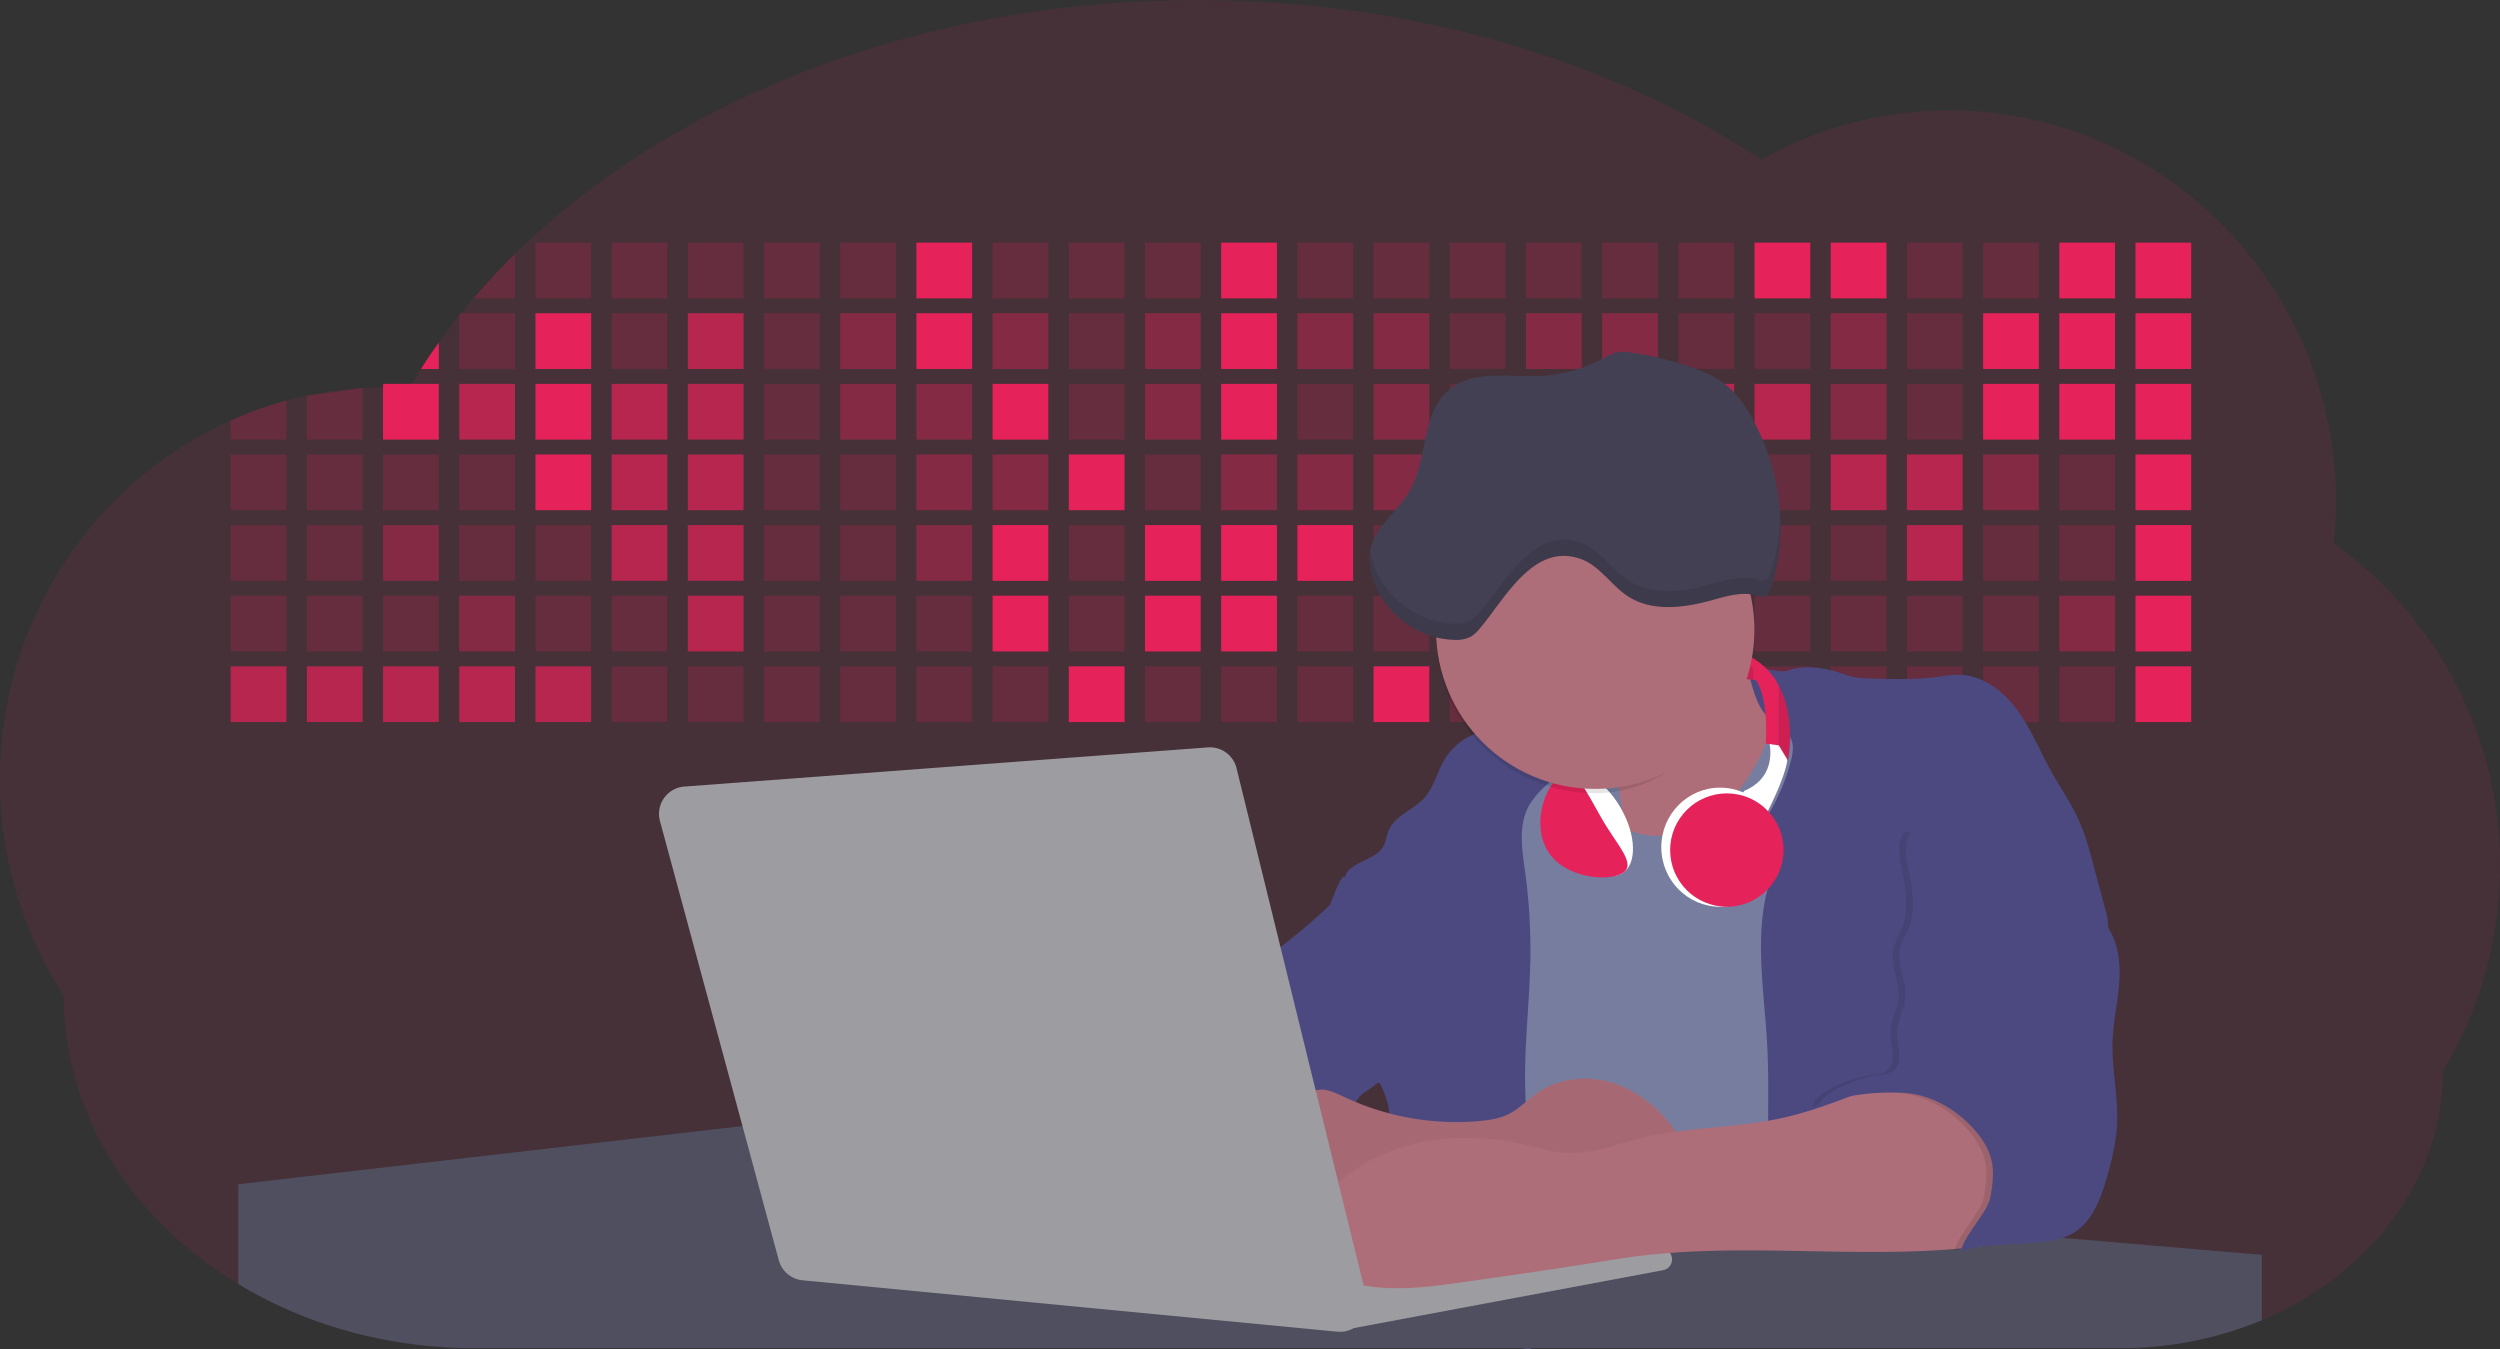 <svg id="aa7bae02-e79e-4d6b-a496-aba15f39787c" data-name="Layer 1" xmlns="http://www.w3.org/2000/svg" width="1144" height="617.32" viewBox="0 0 1144 617.32"><rect x="0" y="0" width="1144" height="617.32" fill="#333333" stroke="none"/><title>developer activity</title><path d="M1172,537.57a181.92,181.92,0,0,1-6.85,49.6,180.06,180.06,0,0,1-19.27,44.28c0,50.1-33.82,93.4-82.91,114a167.3,167.3,0,0,1-64.73,12.8H245.17c-40.25,0-77.55-10.86-108.14-29.36A185.76,185.76,0,0,1,112.2,711c-34-29.22-55.08-69.6-55.08-114.2A180.5,180.5,0,0,1,28,498.08c0-73.36,43.39-136.44,105.55-164.29a174.52,174.52,0,0,1,25.51-9.12q4.63-1.26,9.36-2.26a175.39,175.39,0,0,1,25.51-3.5q4.65-.29,9.35-.33H205c3.46,0,6.89.12,10.3.32l1.12-1.9q2.06-3.44,4.22-6.81,3.9-6.14,8.18-12.1,4.48-6.29,9.35-12.38l.83-1q2.76-3.44,5.64-6.8,9-10.49,19-20.35c72.11-70.68,185.08-116.18,312.08-116.18,98.82,0,189.15,27.55,258.34,73.07A174.18,174.18,0,0,1,920,191.86c97.74,0,177,80.37,177,179.51a184.9,184.9,0,0,1-1,18.78A180,180,0,0,1,1172,537.57Z" transform="translate(-28 -141.34)" fill="#e6225b" opacity="0.1"/><path d="M263.66,257.52v20.35h-19Q253.59,267.39,263.66,257.52Z" transform="translate(-28 -141.34)" fill="#e6225b" opacity="0.2"/><rect x="245.02" y="111.02" width="25.51" height="25.51" fill="#e6225b" opacity="0.2"/><rect x="279.88" y="111.02" width="25.51" height="25.51" fill="#e6225b" opacity="0.2"/><rect x="314.75" y="111.02" width="25.51" height="25.51" fill="#e6225b" opacity="0.2"/><rect x="349.61" y="111.02" width="25.51" height="25.51" fill="#e6225b" opacity="0.2"/><rect x="384.48" y="111.02" width="25.51" height="25.51" fill="#e6225b" opacity="0.2"/><rect x="419.35" y="111.02" width="25.51" height="25.51" fill="#e6225b"/><rect x="454.21" y="111.02" width="25.51" height="25.51" fill="#e6225b" opacity="0.2"/><rect x="489.08" y="111.02" width="25.51" height="25.51" fill="#e6225b" opacity="0.2"/><rect x="523.94" y="111.02" width="25.51" height="25.51" fill="#e6225b" opacity="0.2"/><rect x="558.81" y="111.02" width="25.51" height="25.51" fill="#e6225b"/><rect x="593.68" y="111.02" width="25.51" height="25.51" fill="#e6225b" opacity="0.2"/><rect x="628.54" y="111.02" width="25.51" height="25.51" fill="#e6225b" opacity="0.2"/><rect x="663.41" y="111.02" width="25.51" height="25.51" fill="#e6225b" opacity="0.2"/><rect x="698.28" y="111.02" width="25.51" height="25.51" fill="#e6225b" opacity="0.2"/><rect x="733.14" y="111.02" width="25.51" height="25.51" fill="#e6225b" opacity="0.2"/><rect x="768.01" y="111.02" width="25.51" height="25.51" fill="#e6225b" opacity="0.2"/><rect x="802.87" y="111.02" width="25.51" height="25.51" fill="#e6225b"/><rect x="837.74" y="111.02" width="25.51" height="25.51" fill="#e6225b"/><rect x="872.61" y="111.02" width="25.51" height="25.51" fill="#e6225b" opacity="0.2"/><rect x="907.47" y="111.02" width="25.51" height="25.51" fill="#e6225b" opacity="0.2"/><rect x="942.34" y="111.02" width="25.51" height="25.51" fill="#e6225b"/><rect x="977.2" y="111.02" width="25.51" height="25.51" fill="#e6225b"/><path d="M228.8,298.08v12.1h-8.18Q224.52,304,228.8,298.08Z" transform="translate(-28 -141.34)" fill="#e6225b"/><rect x="210.15" y="143.33" width="25.51" height="25.51" fill="#e6225b" opacity="0.2"/><rect x="245.02" y="143.33" width="25.51" height="25.51" fill="#e6225b"/><rect x="279.88" y="143.33" width="25.51" height="25.51" fill="#e6225b" opacity="0.2"/><rect x="314.75" y="143.33" width="25.51" height="25.51" fill="#e6225b" opacity="0.7"/><rect x="349.61" y="143.33" width="25.51" height="25.51" fill="#e6225b" opacity="0.2"/><rect x="384.48" y="143.33" width="25.51" height="25.51" fill="#e6225b" opacity="0.4"/><rect x="419.35" y="143.33" width="25.51" height="25.51" fill="#e6225b"/><rect x="454.21" y="143.33" width="25.51" height="25.51" fill="#e6225b" opacity="0.4"/><rect x="489.08" y="143.33" width="25.51" height="25.51" fill="#e6225b" opacity="0.2"/><rect x="523.94" y="143.33" width="25.51" height="25.51" fill="#e6225b" opacity="0.4"/><rect x="558.81" y="143.33" width="25.51" height="25.51" fill="#e6225b"/><rect x="593.68" y="143.33" width="25.51" height="25.51" fill="#e6225b" opacity="0.4"/><rect x="628.54" y="143.33" width="25.51" height="25.51" fill="#e6225b" opacity="0.4"/><rect x="663.41" y="143.33" width="25.51" height="25.51" fill="#e6225b" opacity="0.2"/><rect x="698.28" y="143.33" width="25.51" height="25.51" fill="#e6225b" opacity="0.4"/><rect x="733.14" y="143.33" width="25.51" height="25.51" fill="#e6225b" opacity="0.4"/><rect x="768.01" y="143.33" width="25.51" height="25.51" fill="#e6225b" opacity="0.2"/><rect x="802.87" y="143.33" width="25.51" height="25.51" fill="#e6225b" opacity="0.2"/><rect x="837.74" y="143.33" width="25.51" height="25.51" fill="#e6225b" opacity="0.4"/><rect x="872.61" y="143.33" width="25.51" height="25.51" fill="#e6225b" opacity="0.2"/><rect x="907.47" y="143.33" width="25.51" height="25.51" fill="#e6225b"/><rect x="942.34" y="143.33" width="25.51" height="25.51" fill="#e6225b"/><rect x="977.2" y="143.33" width="25.51" height="25.51" fill="#e6225b"/><path d="M159.06,324.67V342.5H133.55v-8.71A174.52,174.52,0,0,1,159.06,324.67Z" transform="translate(-28 -141.34)" fill="#e6225b" opacity="0.2"/><polygon points="165.93 177.57 165.93 201.16 140.42 201.16 140.42 181.07 165.93 177.57" fill="#e6225b" opacity="0.2"/><rect x="175.28" y="175.65" width="25.51" height="25.51" fill="#e6225b"/><rect x="210.15" y="175.65" width="25.51" height="25.51" fill="#e6225b" opacity="0.7"/><rect x="245.02" y="175.65" width="25.51" height="25.51" fill="#e6225b"/><rect x="279.88" y="175.65" width="25.51" height="25.51" fill="#e6225b" opacity="0.7"/><rect x="314.75" y="175.65" width="25.51" height="25.51" fill="#e6225b" opacity="0.7"/><rect x="349.61" y="175.65" width="25.51" height="25.51" fill="#e6225b" opacity="0.2"/><rect x="384.48" y="175.65" width="25.51" height="25.51" fill="#e6225b" opacity="0.4"/><rect x="419.35" y="175.65" width="25.51" height="25.51" fill="#e6225b" opacity="0.4"/><rect x="454.21" y="175.65" width="25.51" height="25.51" fill="#e6225b"/><rect x="489.08" y="175.65" width="25.51" height="25.51" fill="#e6225b" opacity="0.2"/><rect x="523.94" y="175.65" width="25.51" height="25.51" fill="#e6225b" opacity="0.4"/><rect x="558.81" y="175.65" width="25.51" height="25.51" fill="#e6225b"/><rect x="593.68" y="175.65" width="25.51" height="25.51" fill="#e6225b" opacity="0.2"/><rect x="628.54" y="175.65" width="25.51" height="25.51" fill="#e6225b" opacity="0.4"/><rect x="663.41" y="175.65" width="25.51" height="25.51" fill="#e6225b" opacity="0.2"/><rect x="698.28" y="175.65" width="25.51" height="25.51" fill="#e6225b"/><rect x="733.14" y="175.65" width="25.51" height="25.51" fill="#e6225b" opacity="0.2"/><rect x="768.01" y="175.65" width="25.51" height="25.51" fill="#e6225b" opacity="0.7"/><rect x="802.87" y="175.65" width="25.51" height="25.51" fill="#e6225b" opacity="0.7"/><rect x="837.74" y="175.65" width="25.51" height="25.51" fill="#e6225b" opacity="0.4"/><rect x="872.61" y="175.65" width="25.51" height="25.51" fill="#e6225b" opacity="0.2"/><rect x="907.47" y="175.65" width="25.51" height="25.51" fill="#e6225b"/><rect x="942.34" y="175.65" width="25.51" height="25.51" fill="#e6225b"/><rect x="977.2" y="175.65" width="25.51" height="25.51" fill="#e6225b"/><rect x="105.55" y="207.96" width="25.51" height="25.51" fill="#e6225b" opacity="0.2"/><rect x="140.42" y="207.96" width="25.51" height="25.51" fill="#e6225b" opacity="0.2"/><rect x="175.28" y="207.96" width="25.51" height="25.51" fill="#e6225b" opacity="0.2"/><rect x="210.15" y="207.96" width="25.51" height="25.51" fill="#e6225b" opacity="0.2"/><rect x="245.02" y="207.96" width="25.51" height="25.51" fill="#e6225b"/><rect x="279.88" y="207.96" width="25.51" height="25.51" fill="#e6225b" opacity="0.7"/><rect x="314.75" y="207.96" width="25.51" height="25.51" fill="#e6225b" opacity="0.7"/><rect x="349.61" y="207.96" width="25.51" height="25.51" fill="#e6225b" opacity="0.2"/><rect x="384.48" y="207.96" width="25.51" height="25.51" fill="#e6225b" opacity="0.2"/><rect x="419.35" y="207.96" width="25.51" height="25.51" fill="#e6225b" opacity="0.4"/><rect x="454.21" y="207.96" width="25.51" height="25.51" fill="#e6225b" opacity="0.4"/><rect x="489.08" y="207.96" width="25.51" height="25.51" fill="#e6225b"/><rect x="523.94" y="207.96" width="25.51" height="25.51" fill="#e6225b" opacity="0.2"/><rect x="558.81" y="207.96" width="25.51" height="25.51" fill="#e6225b" opacity="0.4"/><rect x="593.68" y="207.96" width="25.51" height="25.51" fill="#e6225b" opacity="0.4"/><rect x="628.54" y="207.96" width="25.51" height="25.51" fill="#e6225b" opacity="0.4"/><rect x="663.41" y="207.96" width="25.51" height="25.51" fill="#e6225b" opacity="0.4"/><rect x="698.28" y="207.96" width="25.51" height="25.51" fill="#e6225b" opacity="0.2"/><rect x="733.14" y="207.96" width="25.51" height="25.51" fill="#e6225b" opacity="0.2"/><rect x="768.01" y="207.96" width="25.51" height="25.51" fill="#e6225b" opacity="0.2"/><rect x="802.87" y="207.96" width="25.51" height="25.51" fill="#e6225b" opacity="0.2"/><rect x="837.74" y="207.96" width="25.51" height="25.51" fill="#e6225b" opacity="0.7"/><rect x="872.61" y="207.96" width="25.51" height="25.51" fill="#e6225b" opacity="0.7"/><rect x="907.47" y="207.96" width="25.51" height="25.51" fill="#e6225b" opacity="0.4"/><rect x="942.34" y="207.96" width="25.51" height="25.51" fill="#e6225b" opacity="0.2"/><rect x="977.2" y="207.96" width="25.51" height="25.51" fill="#e6225b"/><rect x="105.55" y="240.28" width="25.51" height="25.51" fill="#e6225b" opacity="0.2"/><rect x="140.42" y="240.28" width="25.51" height="25.51" fill="#e6225b" opacity="0.2"/><rect x="175.28" y="240.28" width="25.51" height="25.51" fill="#e6225b" opacity="0.4"/><rect x="210.15" y="240.28" width="25.51" height="25.51" fill="#e6225b" opacity="0.2"/><rect x="245.02" y="240.28" width="25.51" height="25.51" fill="#e6225b" opacity="0.2"/><rect x="279.88" y="240.28" width="25.51" height="25.51" fill="#e6225b" opacity="0.7"/><rect x="314.75" y="240.28" width="25.51" height="25.51" fill="#e6225b" opacity="0.7"/><rect x="349.61" y="240.28" width="25.51" height="25.51" fill="#e6225b" opacity="0.2"/><rect x="384.48" y="240.28" width="25.51" height="25.51" fill="#e6225b" opacity="0.2"/><rect x="419.35" y="240.28" width="25.51" height="25.51" fill="#e6225b" opacity="0.4"/><rect x="454.21" y="240.28" width="25.51" height="25.51" fill="#e6225b"/><rect x="489.08" y="240.28" width="25.51" height="25.51" fill="#e6225b" opacity="0.2"/><rect x="523.94" y="240.28" width="25.51" height="25.51" fill="#e6225b"/><rect x="558.81" y="240.28" width="25.51" height="25.51" fill="#e6225b"/><rect x="593.68" y="240.28" width="25.51" height="25.51" fill="#e6225b"/><rect x="628.54" y="240.28" width="25.51" height="25.51" fill="#e6225b" opacity="0.2"/><rect x="663.41" y="240.28" width="25.51" height="25.51" fill="#e6225b"/><rect x="698.28" y="240.28" width="25.51" height="25.51" fill="#e6225b" opacity="0.2"/><rect x="733.14" y="240.28" width="25.51" height="25.51" fill="#e6225b" opacity="0.2"/><rect x="768.01" y="240.28" width="25.51" height="25.51" fill="#e6225b" opacity="0.2"/><rect x="802.87" y="240.28" width="25.51" height="25.51" fill="#e6225b" opacity="0.2"/><rect x="837.74" y="240.28" width="25.51" height="25.51" fill="#e6225b" opacity="0.2"/><rect x="872.61" y="240.28" width="25.51" height="25.51" fill="#e6225b" opacity="0.7"/><rect x="907.47" y="240.28" width="25.51" height="25.51" fill="#e6225b" opacity="0.2"/><rect x="942.34" y="240.28" width="25.51" height="25.51" fill="#e6225b" opacity="0.2"/><rect x="977.2" y="240.28" width="25.51" height="25.51" fill="#e6225b"/><rect x="105.55" y="272.59" width="25.51" height="25.51" fill="#e6225b" opacity="0.2"/><rect x="140.42" y="272.59" width="25.51" height="25.51" fill="#e6225b" opacity="0.2"/><rect x="175.28" y="272.59" width="25.51" height="25.51" fill="#e6225b" opacity="0.2"/><rect x="210.15" y="272.59" width="25.51" height="25.51" fill="#e6225b" opacity="0.4"/><rect x="245.02" y="272.59" width="25.51" height="25.51" fill="#e6225b" opacity="0.2"/><rect x="279.88" y="272.59" width="25.51" height="25.51" fill="#e6225b" opacity="0.2"/><rect x="314.75" y="272.59" width="25.51" height="25.51" fill="#e6225b" opacity="0.7"/><rect x="349.61" y="272.59" width="25.51" height="25.51" fill="#e6225b" opacity="0.2"/><rect x="384.48" y="272.59" width="25.51" height="25.51" fill="#e6225b" opacity="0.2"/><rect x="419.35" y="272.59" width="25.51" height="25.51" fill="#e6225b" opacity="0.2"/><rect x="454.21" y="272.59" width="25.51" height="25.51" fill="#e6225b"/><rect x="489.08" y="272.59" width="25.51" height="25.51" fill="#e6225b" opacity="0.2"/><rect x="523.94" y="272.59" width="25.51" height="25.51" fill="#e6225b"/><rect x="558.81" y="272.59" width="25.51" height="25.51" fill="#e6225b"/><rect x="593.68" y="272.59" width="25.51" height="25.51" fill="#e6225b" opacity="0.2"/><rect x="628.54" y="272.59" width="25.51" height="25.51" fill="#e6225b" opacity="0.2"/><rect x="663.41" y="272.59" width="25.51" height="25.51" fill="#e6225b" opacity="0.2"/><rect x="698.28" y="272.59" width="25.51" height="25.51" fill="#e6225b" opacity="0.2"/><rect x="733.14" y="272.59" width="25.51" height="25.51" fill="#e6225b" opacity="0.2"/><rect x="768.01" y="272.59" width="25.51" height="25.51" fill="#e6225b" opacity="0.2"/><rect x="802.87" y="272.59" width="25.51" height="25.51" fill="#e6225b" opacity="0.2"/><rect x="837.74" y="272.59" width="25.51" height="25.51" fill="#e6225b" opacity="0.2"/><rect x="872.61" y="272.59" width="25.51" height="25.51" fill="#e6225b" opacity="0.2"/><rect x="907.47" y="272.59" width="25.51" height="25.51" fill="#e6225b" opacity="0.2"/><rect x="942.34" y="272.59" width="25.51" height="25.51" fill="#e6225b" opacity="0.4"/><rect x="977.2" y="272.59" width="25.51" height="25.51" fill="#e6225b"/><rect x="105.55" y="304.91" width="25.51" height="25.51" fill="#e6225b" opacity="0.7"/><rect x="140.42" y="304.91" width="25.51" height="25.51" fill="#e6225b" opacity="0.7"/><rect x="175.28" y="304.91" width="25.51" height="25.51" fill="#e6225b" opacity="0.7"/><rect x="210.15" y="304.91" width="25.51" height="25.51" fill="#e6225b" opacity="0.7"/><rect x="245.02" y="304.91" width="25.51" height="25.51" fill="#e6225b" opacity="0.7"/><rect x="279.88" y="304.91" width="25.51" height="25.51" fill="#e6225b" opacity="0.2"/><rect x="314.75" y="304.91" width="25.51" height="25.51" fill="#e6225b" opacity="0.2"/><rect x="349.61" y="304.91" width="25.51" height="25.51" fill="#e6225b" opacity="0.2"/><rect x="384.48" y="304.91" width="25.51" height="25.51" fill="#e6225b" opacity="0.2"/><rect x="419.35" y="304.91" width="25.51" height="25.51" fill="#e6225b" opacity="0.2"/><rect x="454.21" y="304.91" width="25.51" height="25.51" fill="#e6225b" opacity="0.2"/><rect x="489.08" y="304.91" width="25.51" height="25.51" fill="#e6225b"/><rect x="523.94" y="304.91" width="25.51" height="25.51" fill="#e6225b" opacity="0.2"/><rect x="558.81" y="304.91" width="25.51" height="25.51" fill="#e6225b" opacity="0.2"/><rect x="593.68" y="304.91" width="25.51" height="25.51" fill="#e6225b" opacity="0.2"/><rect x="628.54" y="304.91" width="25.51" height="25.51" fill="#e6225b"/><rect x="663.41" y="304.91" width="25.51" height="25.51" fill="#e6225b" opacity="0.2"/><rect x="698.28" y="304.91" width="25.51" height="25.51" fill="#e6225b" opacity="0.2"/><rect x="733.14" y="304.91" width="25.51" height="25.51" fill="#e6225b" opacity="0.2"/><rect x="768.01" y="304.91" width="25.51" height="25.51" fill="#e6225b" opacity="0.2"/><rect x="802.87" y="304.91" width="25.51" height="25.51" fill="#e6225b" opacity="0.2"/><rect x="837.74" y="304.91" width="25.51" height="25.51" fill="#e6225b" opacity="0.2"/><rect x="872.61" y="304.91" width="25.51" height="25.51" fill="#e6225b" opacity="0.2"/><rect x="907.47" y="304.91" width="25.51" height="25.51" fill="#e6225b" opacity="0.2"/><rect x="942.34" y="304.91" width="25.51" height="25.51" fill="#e6225b" opacity="0.2"/><rect x="977.2" y="304.91" width="25.51" height="25.51" fill="#e6225b"/><circle cx="734.52" cy="363.89" r="34.87" fill="#767d9f"/><path d="M760.71,460.87q5.22,22.78,8.86,45.9c.73,4.58,1.38,9.41-.28,13.74-1.39,3.61-4.22,6.43-6.44,9.59s-3.9,7.21-2.55,10.83,5.29,5.6,9.05,6.62c10.76,2.9,22.23.79,32.94-2.35a53.29,53.29,0,0,0,13.81-5.72c4.54-2.88,8.26-6.88,11.68-11,15.61-18.93,25.83-41.65,35.45-64.23a39.12,39.12,0,0,1-33.11-13.34c-3.94-4.63-6.83-11.08-4.61-16.74-6.51,3.57-14.24,3.81-21.25,6.25a75.49,75.49,0,0,0-12.5,6.15q-7.18,4.15-14.28,8.46C772.07,458.29,767,461.19,760.71,460.87Z" transform="translate(-28 -141.34)" fill="#ae6e79"/><path d="M833.64,487.05c-6.11,11.89-14.06,23.32-25.41,30.4s-26.63,9-38,2c-5.6-3.42-9.84-8.62-14.73-13s-11-8.13-17.57-7.56c-7.24.63-12.91,6.28-17.76,11.69-7.36,8.22-14.47,16.79-19.68,26.52-10,18.7-12.37,40.56-11.93,61.76s3.51,42.29,3.58,63.49c.1,26.08-4.32,51.95-8.79,77.64,41.1-5.06,82.25,6,123.44,10.19,26.36,2.71,52.92,2.65,79.42,2.58,4.66,0,9.62-.12,13.5-2.7a18.2,18.2,0,0,0,5.59-6.64c3.66-6.75,5.13-14.45,6.15-22.06,2.59-19.22,2.67-38.68,2.74-58.08.18-47,.35-94.17-5.62-140.8-1.47-11.47-3.35-23-7.75-33.73s-11.58-20.6-21.62-26.35c-6.45-3.7-21.4-10.14-29-6.41C841.67,460.15,837.73,479.09,833.64,487.05Z" transform="translate(-28 -141.34)" fill="#767d9f"/><path d="M836.68,619.77c-1.55-29-7.86-59.95,5.57-85.69,3.3-6.32-8.54-14.21-4.88-20.33a92.08,92.08,0,0,0,10.06-23.93c.76-2.89,1.37-5.95.65-8.85-1.33-5.29-6.56-8.44-11-11.66-4.9-3.56-7.42-14.41-9-20.28s12.57,1.2,18.26-.89c7.9-2.89,17.94-1.07,25.82,1.86,4.4,1.62,9.18,1.76,13.87,1.88,9.11.24,18.25.47,27.29-.65,4.06-.51,8.13-1.28,12.21-1.05,10.41.59,19.46,7.71,25.62,16.13s10.08,18.23,15.13,27.35c4.21,7.6,9.23,14.78,12.82,22.69,3.18,7,5.19,14.52,7.18,22l5.13,19.19a25.58,25.58,0,0,1,1.26,8.51c-.26,3.07-1.62,5.93-3,8.66A164.12,164.12,0,0,1,971,603.2c-10.79,13.23-23.89,25.16-30.3,41-2.5,6.17-3.89,12.73-5.16,19.27a707.94,707.94,0,0,0-10.9,79.15,174.2,174.2,0,0,0-36.52-12.21,177.61,177.61,0,0,0-19-3c-5.59-.58-12.8.52-18.12-1-8.9-2.53-9.88-17.58-11.23-25.46-2.16-12.55-2.59-25.32-2.67-38C837,648.53,837.45,634.14,836.68,619.77Z" transform="translate(-28 -141.34)" fill="#4c4981"/><path d="M641.23,565.54c4.21,24,8.85,48.07,18,70.62-.23.22-.46.42-.69.62-.81.69-1.65,1.34-2.53,2-2.05,1.44-4.3,2.66-6,4.54a8,8,0,0,0-1.5,2.45,5.48,5.48,0,0,0,0,4.47c-4.77,2.11-10.31,1.46-15.66,1.26-4.61-.17-9.08,0-12.78,2.53-5.14,3.54-6.69,10.34-7.52,16.52q-.46,3.38-.79,6.77-.32,3.15-.52,6.32a188.61,188.61,0,0,0-.19,21q.08,1.92.21,3.84c-16.34-.39-31.23-8.91-45.32-17.19-3.22-1.89-6.54-3.88-8.63-7A15.8,15.8,0,0,1,555,674c0-.51.09-1,.16-1.52a41.58,41.58,0,0,1,2.29-8.68,107.2,107.2,0,0,1,19.19-32.65c3.58-4.18,7.61-8.27,9.28-13.52.73-2.29,1-4.72,1.74-7,3.32-9.88,15.3-14.55,19.4-24.14,1-2.29,1.46-4.8,2.7-7a17.63,17.63,0,0,1,4.25-4.75c.73-.61,1.49-1.2,2.24-1.79q10.54-8.26,20.31-17.45,1.82-1.71,3.6-3.46A59.48,59.48,0,0,0,641.23,565.54Z" transform="translate(-28 -141.34)" fill="#4c4981"/><path d="M742,494.56c-1.44,1.52-3,2.95-4.53,4.37l-.41.37-1.62,1.5a39,39,0,0,0-7.55,8.79l-.17.28c-5.1,9.13-3.21,20.37-1.79,30.74a261.55,261.55,0,0,1,2.37,39c-.26,18-2.38,35.88-2.42,53.86,0,4.08.09,8.15.27,12.23.29,6.63.79,13.25,1.39,19.87.65,7.26,1.43,14.51,2.16,21.76.58,5.61,1.13,11.21,1.59,16.81.23,2.9.45,5.79.63,8.69.21,3.4.38,6.81.48,10.21h0c.07,2.16.11,4.31.11,6.47,0,1.23,0,2.45,0,3.67q0,3.51-.19,7-.2,4.49-.61,9c-.31,3.27-.86,6.84-3.16,9.14-.14.14-.29.27-.44.4l-3.24-.4a332.72,332.72,0,0,0-67.3-1.2c.49-3.38.94-6.75,1.38-10.14.2-1.6.4-3.21.59-4.82q.33-2.76.63-5.52c.23-2,.44-4,.64-6q.78-7.73,1.37-15.47.87-11.29,1.32-22.62.22-5.41.34-10.83.17-6.72.16-13.45,0-6.54-.11-13.1c0-1.44-.06-2.88-.18-4.31a27.35,27.35,0,0,0-.53-3.83,49.87,49.87,0,0,0-3-8.48c-.22-.52-.43-1-.64-1.55-.12-.27-.23-.55-.34-.82,5.76-5.13,9.86-12,13.8-18.76,6.39-10.89,12.93-22.26,14-34.84s-5.18-26.71-17.2-30.55c-3.27-1-6.73-1.28-10.1-1.87-3.18-.56-9.81-1.83-13.49-4.11q-3,3.08-6,6.05a22.15,22.15,0,0,1,2.17-8.71l1.42.07a2.71,2.71,0,0,1-.16-1c0-1.07.74-2.28,2.32-3.62,4.71-4,12.12-4.89,15.09-10.3,1.24-2.25,1.45-4.93,2.45-7.29,2.87-6.73,11.11-9.21,16.07-14.59s6.2-13,10.21-19a28.62,28.62,0,0,1,12-10c.4-.19.81-.38,1.22-.55,8.3-3.55,18.16-4.36,26.76-4.34,3.34,0,12,.1,16.24,1.79a5.32,5.32,0,0,1,1.85,1.13C752.37,480.61,745.34,491,742,494.56Z" transform="translate(-28 -141.34)" fill="#4c4981"/><path d="M642.72,542.69a60.88,60.88,0,0,1,46.74,4.87c7.2,4,13.66,9.58,17.62,16.78,5.95,10.8,5.69,23.82,5.27,36.15-.21,6.17-.48,12.56-3.2,18.1C706,625,700.06,629.4,694,633a42.24,42.24,0,0,1-12.32,5.33c-6.72,1.46-13.7.22-20.47-1-7.36-1.36-15.26-3-20.37-8.48-3-3.18-4.64-7.31-6.26-11.35q-3.49-8.75-7-17.48c-4.05-10.11-5.42-18.52-.07-28.37,2.43-4.49,5.4-8.69,7.8-13.21C636.51,556.14,640.81,543.28,642.72,542.69Z" transform="translate(-28 -141.34)" fill="#4c4981"/><path d="M1063,715.56v29.9a167.3,167.3,0,0,1-64.73,12.8H728.58c-.14.14-.29.27-.44.4l-3.24-.4H245.17c-40.25,0-77.55-10.86-108.14-29.36V683.25l230.72-26.63.18,0L502.29,668l34.77,3,18.06,1.53,37.38,3.17,19.23,1.63,28,2.38,3.94.33,20.18,1.71L691.23,684l38.5,3.26,64.18,5.45,45.15,3.83,74.14,6.29,14.1,1.19,1.52.13,1.32.11,18.62,1.58,20.44,1.74,2.37.2Z" transform="translate(-28 -141.34)" fill="#504f60"/><polygon points="764 573.12 474.86 523.77 463.65 580.46 596.19 596.33 637 601.44 749.26 579.33 764 573.12" fill="#9c9ca1"/><path d="M642.33,739.94l144.86-27.23a5,5,0,0,1,5.94,4.93h0a5,5,0,0,1-4.09,4.93L647.57,749.06Z" transform="translate(-28 -141.34)" fill="#9c9ca1"/><path d="M705.17,654.31c4.51-.42,9.08-1.13,13.14-3.13,5-2.49,8.89-6.78,13.52-9.94,10.18-7,23.8-7.94,35.47-3.92s21.41,12.63,28.23,22.91c4.53,6.85,7.93,15.59,4.73,23.15a30.51,30.51,0,0,1-4.12,6.44l-8.34,10.9a29,29,0,0,1-5.66,6.09c-3.12,2.27-7,3.2-10.82,3.76-10.15,1.48-20.48.64-30.71,1.32-17.57,1.17-34.73,6.83-52.34,6.64-10.12-.11-20.11-2.15-30-4.19l-43.77-9c-7.62-1.56-16.23-3.84-19.82-10.75-1.61-3.11-1.91-6.71-2.1-10.21-.52-9.64,0-20.36,6.68-27.31,6.28-6.52,16.21-8.58,23.71-13.4,9.18-5.91,12.21-4,21.89.44A120,120,0,0,0,705.17,654.31Z" transform="translate(-28 -141.34)" fill="#ae6e79"/><path d="M705.17,654.31c4.51-.42,9.08-1.13,13.14-3.13,5-2.49,8.89-6.78,13.52-9.94,10.18-7,23.8-7.94,35.47-3.92s21.41,12.63,28.23,22.91c4.53,6.85,7.93,15.59,4.73,23.15a30.51,30.51,0,0,1-4.12,6.44l-8.34,10.9a29,29,0,0,1-5.66,6.09c-3.12,2.27-7,3.2-10.82,3.76-10.15,1.48-20.48.64-30.71,1.32-17.57,1.17-34.73,6.83-52.34,6.64-10.12-.11-20.11-2.15-30-4.19l-43.77-9c-7.62-1.56-16.23-3.84-19.82-10.75-1.61-3.11-1.91-6.71-2.1-10.21-.52-9.64,0-20.36,6.68-27.31,6.28-6.52,16.21-8.58,23.71-13.4,9.18-5.91,12.21-4,21.89.44A120,120,0,0,0,705.17,654.31Z" transform="translate(-28 -141.34)" opacity="0.05"/><path d="M880.94,640.6c-12.28,4.75-24.63,9.52-37.49,12.35-21.56,4.75-44.12,4-65.51,9.43-11.3,2.88-22.53,7.52-34.14,6.58-5.19-.42-10.2-2-15.25-3.2-28.37-7-60.62-4.73-83.66,13.27-7.88,6.15-14.33,13.82-20.18,22a14.7,14.7,0,0,0,5.91,21.88A86.62,86.62,0,0,0,659,730.48c13.13,1.16,26.32-.7,39.38-2.56,19.38-2.75,38.77-5.51,58.1-8.6,6.94-1.11,13.88-2.26,20.86-3.14,50.23-6.35,101.37,1.37,151.73-3.93,5.09-.54,10.27-1.24,14.9-3.41,11.72-5.5,17.52-20,15.1-32.74s-11.76-23.33-23-29.83c-9.42-5.47-19.58-7.68-30.07-10C896.26,634,890.32,637,880.94,640.6Z" transform="translate(-28 -141.34)" fill="#ae6e79"/><path d="M988.67,564.44c5.54,7.26,6.72,17,6.12,26.09s-2.76,18.08-3.08,27.21c-.44,12.52,2.58,25,2.07,37.48-.36,8.73-2.43,17.29-4.88,25.67-2.89,9.89-7.07,20.52-16.2,25.27-12.12,6.31-37.54,2.76-50.29,7.7,1.16-7.23,12.28-17.7,13.44-24.93.8-5,1.61-10.14.75-15.15-1.1-6.39-4.85-12.06-9.3-16.78-7.08-7.51-16.32-13.16-26.47-15s-35-.33-43.12,6.08c-1-6.62,17.6-13,24.14-14.43,3.26-.73,7-.32,9.61-2.39,5-3.92,1.37-11.73,1.61-18,.19-5,3.11-9.58,3.7-14.58,1-8-4.22-16.15-2.17-24,.76-2.9,2.45-5.45,3.62-8.21,3.56-8.45,2-18.09.1-27.07-1.18-5.64-2.33-12,.81-16.81,2.91-4.49,11.17,11.5,16.46,10.76,17.47-2.45,33.28-15.4,47.39-4.8,7.19,5.4,8.13,11,11,18.71C976.77,554.6,984,558.36,988.67,564.44Z" transform="translate(-28 -141.34)" opacity="0.1"/><path d="M991.67,564.44c5.54,7.26,6.72,17,6.12,26.09s-2.76,18.08-3.08,27.21c-.44,12.52,2.58,25,2.07,37.48-.36,8.73-2.43,17.29-4.88,25.67-2.89,9.89-7.07,20.52-16.2,25.27-12.12,6.31-37.54,2.76-50.29,7.7,1.16-7.23,12.28-17.7,13.44-24.93.8-5,1.61-10.14.75-15.15-1.1-6.39-4.85-12.06-9.3-16.78-7.08-7.51-16.32-13.16-26.47-15s-35-.33-43.12,6.08c-1-6.62,17.6-13,24.14-14.43,3.26-.73,7-.32,9.61-2.39,5-3.92,1.37-11.73,1.61-18,.19-5,3.11-9.58,3.7-14.58,1-8-4.22-16.15-2.17-24,.76-2.9,2.45-5.45,3.62-8.21,3.56-8.45,2-18.09.1-27.07-1.18-5.64-2.33-12,.81-16.81,2.91-4.49,8.6-6.19,13.89-6.94a68.42,68.42,0,0,1,50,12.9c7.19,5.4,8.13,11,11,18.71C979.77,554.6,987,558.36,991.67,564.44Z" transform="translate(-28 -141.34)" fill="#4c4981"/><path d="M330,517.06,384.37,718a12.55,12.55,0,0,0,10.91,9.21L640,750.72a12.54,12.54,0,0,0,13.38-15.48L593.84,492.86a12.54,12.54,0,0,0-13.12-9.51L341.13,501.27A12.54,12.54,0,0,0,330,517.06Z" transform="translate(-28 -141.34)" fill="#9c9ca1"/><ellipse cx="787.11" cy="387.68" rx="26.9" ry="27.25" fill="#fff"/><path d="M837.2,479.31s5.67,16.86-11.06,23.95L824,507l10.48,10.34S847.4,493.77,846,485.4C846,485.4,844,476.9,837.2,479.31Z" transform="translate(-28 -141.34)" fill="#fff"/><circle cx="790.2" cy="388.99" r="25.94" fill="#e6225b"/><path d="M846.13,489.23l-4.12-6.8-6-.85c1.28-22.39-4.53-29.06-4.53-29.06l-1.35-.13-5.88-.57-11.06-11.48v-3.26c15.54,1.85,24.13,9.23,28.77,17.88C850.16,470.14,846.13,489.23,846.13,489.23Z" transform="translate(-28 -141.34)" fill="#e6225b"/><path d="M830.18,448.27v4.12l-5.88-.57-11.06-11.48S830.35,444.17,830.18,448.27Z" transform="translate(-28 -141.34)" stroke="#4c4981" stroke-miterlimit="10" opacity="0.1"/><path d="M846.13,489.23l-4.12-6.8V455C850.16,470.14,846.13,489.23,846.13,489.23Z" transform="translate(-28 -141.34)" stroke="#4c4981" stroke-miterlimit="10" opacity="0.1"/><ellipse cx="757.11" cy="518.2" rx="14.43" ry="26.32" transform="translate(-185.67 306.64) rotate(-30)" fill="#fff"/><path d="M761,516c7.27,12.59,16.19,21,9.29,25s-27,2-34.27-10.6-.67-30,6.23-34S753.72,503.38,761,516Z" transform="translate(-28 -141.34)" fill="#e6225b"/><path d="M825.73,425.3c0,40.23-27.53,79-67.76,79a72.85,72.85,0,0,1,0-145.7C798.2,358.64,825.73,385.06,825.73,425.3Z" transform="translate(-28 -141.34)" opacity="0.1"/><circle cx="729.97" cy="288.15" r="72.85" fill="#ae6e79"/><path d="M751.57,397.21c8.67,3.19,13.8,12.15,21.58,17.14,11,7,25.32,5.19,37.88,1.73,7-1.91,14.32-4.24,21.21-2.12a6,6,0,0,0,3.23.46c1.5-.43,2.24-2.09,2.73-3.57,8.52-25.4,4.69-54.17-8.17-77.67-3.32-6.06-7.3-11.92-12.78-16.13-4.32-3.31-9.4-5.48-14.52-7.33a145,145,0,0,0-28.88-7.13,17.94,17.94,0,0,0-5.27-.17c-2.41.39-4.57,1.69-6.72,2.85A68.78,68.78,0,0,1,732,313.38c-14,.53-30-2.77-40.79,6.21-13,10.77-9.76,31.78-18.19,46.4-5.58,9.67-16.34,16.69-18.11,27.7a25.57,25.57,0,0,0,.63,10.07c4.12,16.94,20.52,30.06,38,30.37a14.42,14.42,0,0,0,7.76-1.59,17.55,17.55,0,0,0,4.09-3.89C716.84,415.09,729.94,389.25,751.57,397.21Z" transform="translate(-28 -141.34)" fill="#444053"/><path d="M838.2,403.48c-.49,1.48-1.23,3.14-2.73,3.57a6,6,0,0,1-3.23-.46c-6.89-2.12-14.25.21-21.2,2.12-12.57,3.46-26.92,5.31-37.88-1.73-7.79-5-12.91-14-21.59-17.14-21.63-8-34.73,17.88-46.21,31.44a17.55,17.55,0,0,1-4.09,3.89,14.42,14.42,0,0,1-7.76,1.59c-17.42-.31-33.83-13.43-38-30.37-.23-1-.43-2-.58-3,0,.09,0,.17-.05.26a25.57,25.57,0,0,0,.63,10.07c4.12,16.94,20.53,30.06,38,30.37a14.42,14.42,0,0,0,7.76-1.59,17.55,17.55,0,0,0,4.09-3.89c11.48-13.56,24.58-39.4,46.21-31.44,8.68,3.19,13.8,12.15,21.59,17.14,11,7,25.31,5.19,37.88,1.73,7-1.91,14.31-4.24,21.2-2.12a6,6,0,0,0,3.23.46c1.5-.43,2.24-2.09,2.73-3.57a90.29,90.29,0,0,0,4.48-32.26A88.8,88.8,0,0,1,838.2,403.48Z" transform="translate(-28 -141.34)" opacity="0.1"/></svg>